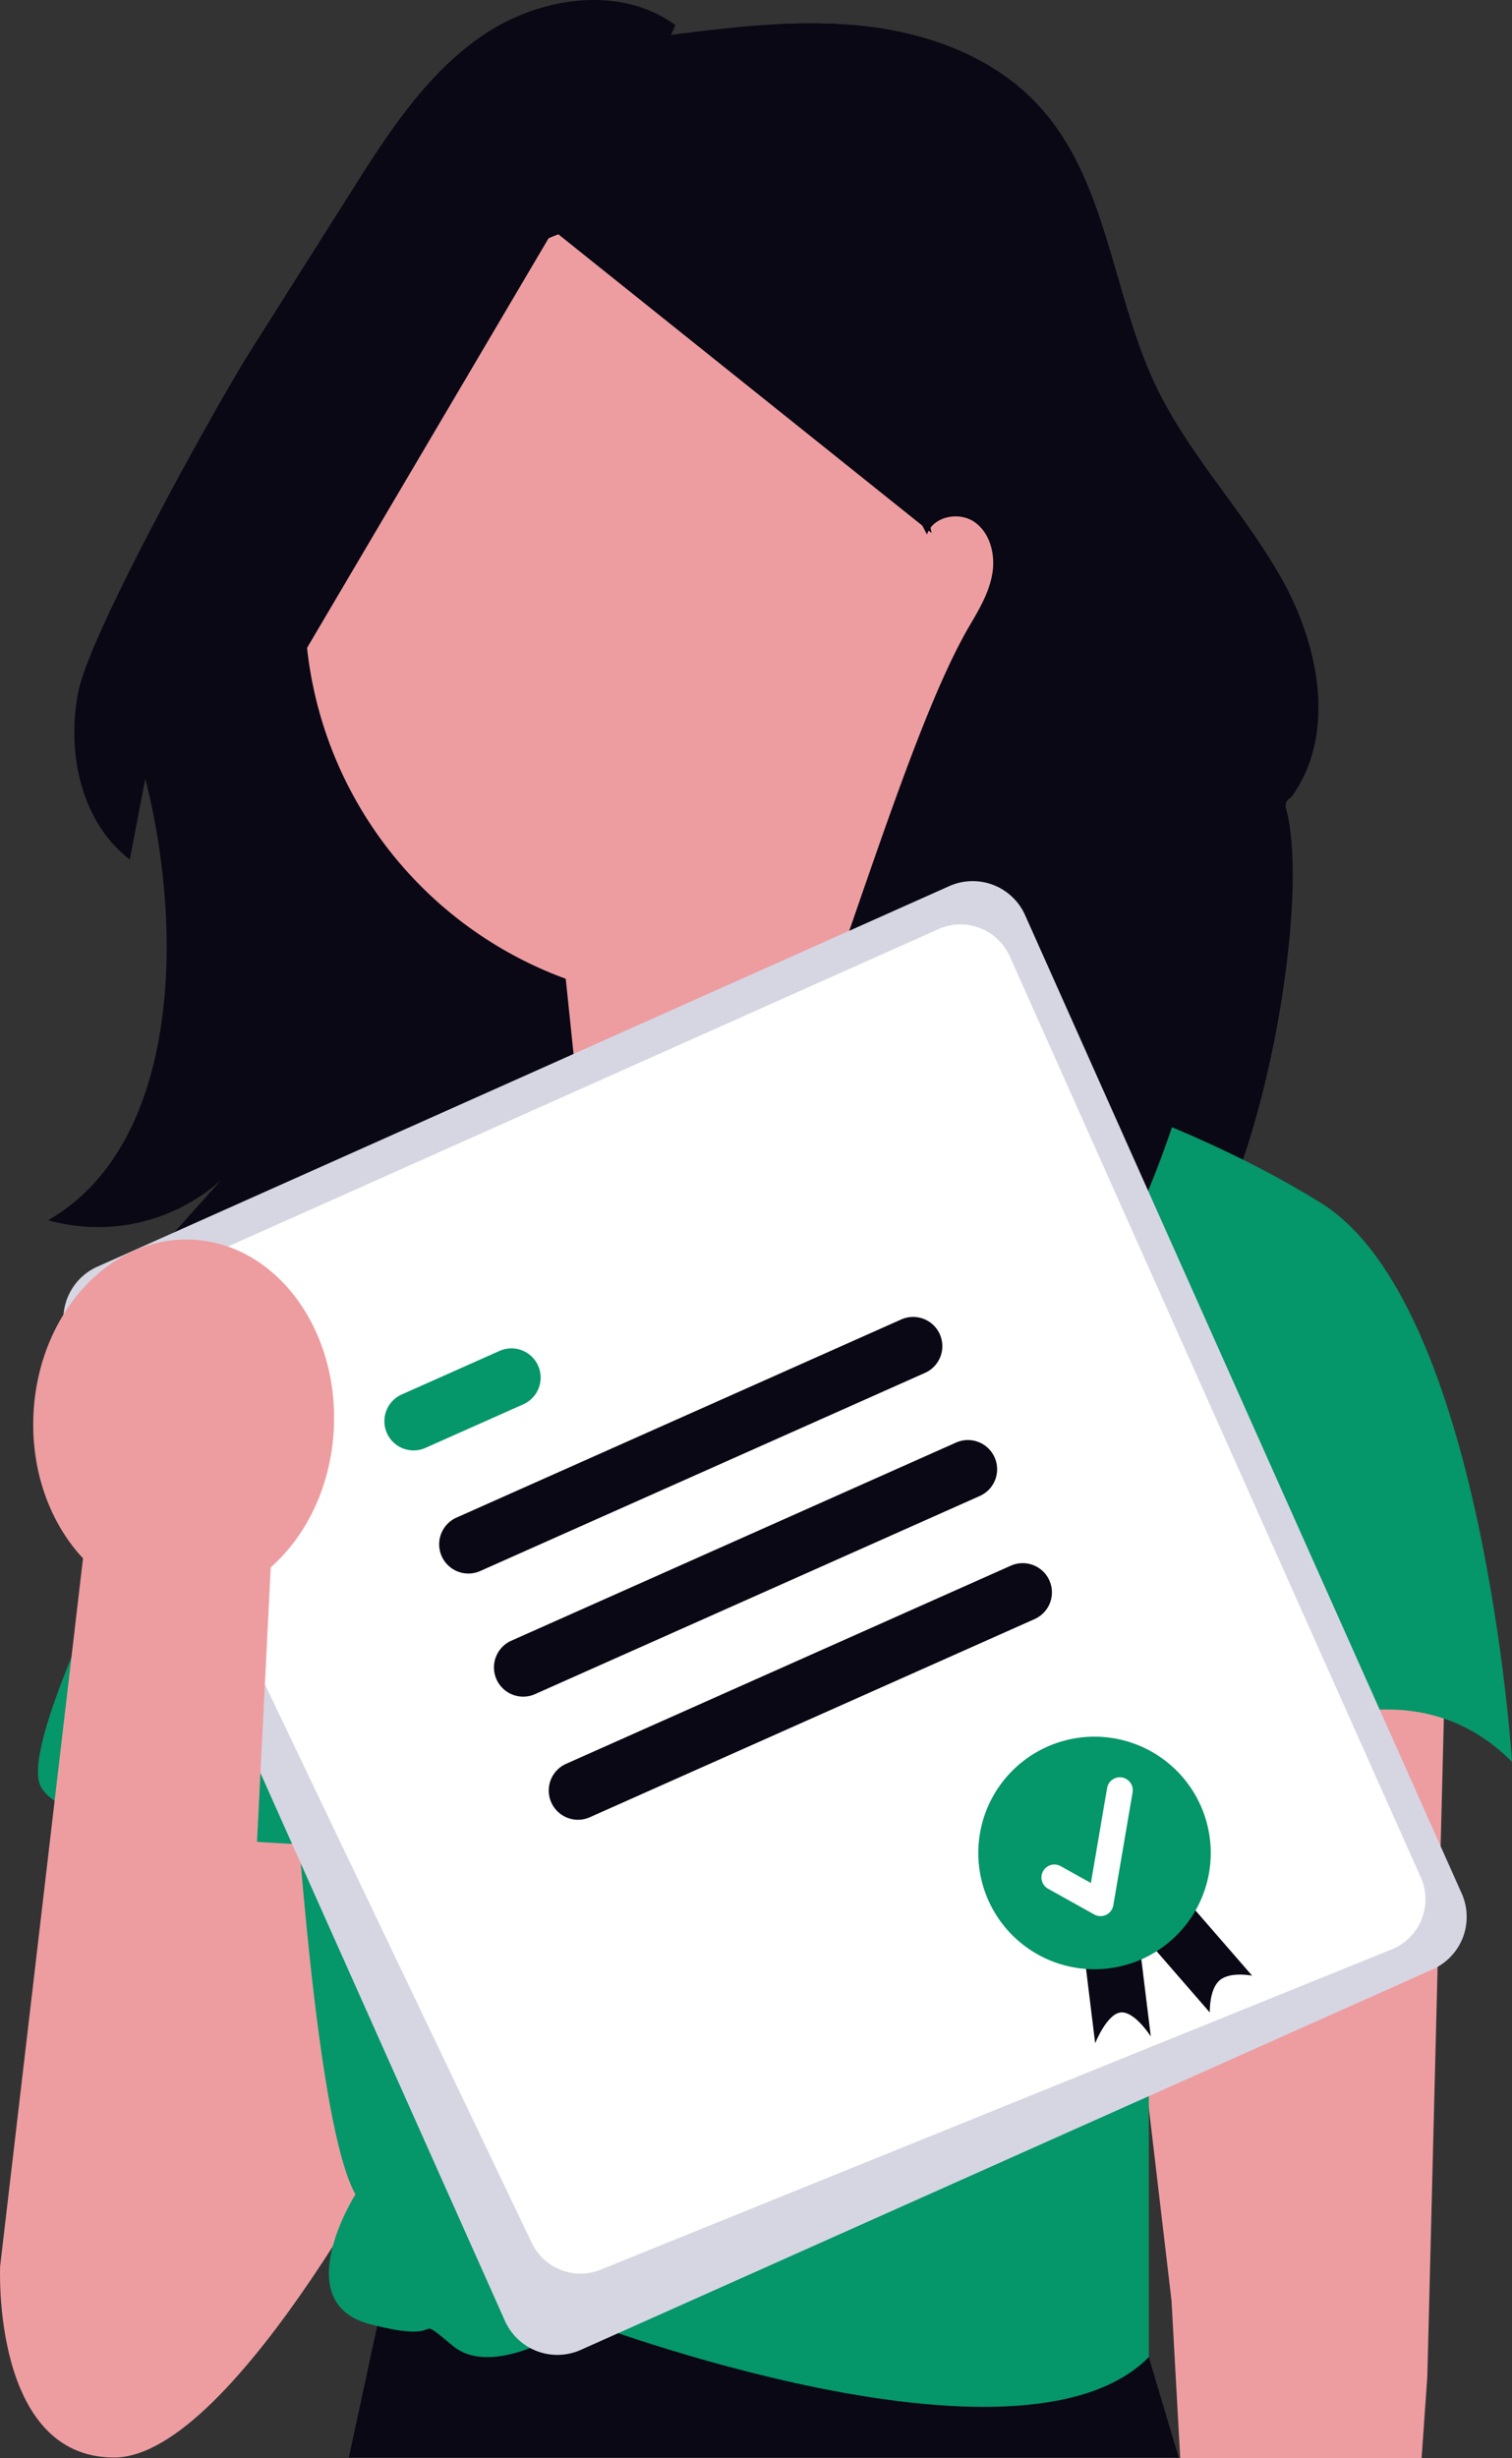 <svg artist="Katerina Limpitsouni" height="757.339" role="img" source="https://undraw.co/"
    viewBox="0 0 466.1 757.339" width="466.1" xmlns="http://www.w3.org/2000/svg">
    <rect x="0" y="0" width="466.1" height="757.339" fill="#333333" stroke="none"/>
    <g transform="translate(-736 -161.332)">
        <path d="M445.552,511.159,440,732.183l-1.763,25.156H363.821l-2.68-48.48L339.386,524.1Z"
            fill="#ed9da0" transform="translate(736 161.332)" />
        <path
            d="M286.865,164.7c1.809-5.582,9.841-7.219,14.651-3.857s6.45,9.96,5.517,15.753-3.974,11-6.957,16.053C277.786,230.4,248.5,337.163,226.205,374.921a47.138,47.138,0,0,0,45.327,3.339,40.479,40.479,0,0,0,72.778-5.675l-10.964,25.277A62.8,62.8,0,0,0,372.894,358.3l-12.007,36.932C386.033,379.621,405,279.864,396.4,248.957a2.634,2.634,0,0,1,1.119-2.94l.034-.022a2.713,2.713,0,0,0,.754-.711c13.637-19.129,8.366-46.288-3.143-66.846-11.6-20.712-28.661-38.136-38.866-59.567C342.747,90.42,341.463,55.461,320.03,32.359c-13.6-14.659-33.577-22.1-53.451-24.308s-39.934.325-59.769,2.854l1.373-3.19c-17.07-12.452-41.9-8.7-59.366,3.189s-29.246,30.256-40.54,48.113L77.24,108.091c-10.133,16.022-49.462,86.522-53.112,105.125S24.956,253.269,40,264.8l5.716-29.707-1.8,1.556c12.776,46.47,12.706,115.223-29.04,139.306A56.856,56.856,0,0,0,68.16,363.573L41.437,393.461A71.343,71.343,0,0,0,81.86,379.923L61.409,404.174l54.622-28.037-11.362,28.8,68.3-12.822"
            fill="#090814" transform="translate(736 161.332)" />
        <path d="M120.125,698.862l-12.591,58.31H363.351l-9.209-30.931Z"
            fill="#090814" transform="translate(736 161.332)" />
        <path
            d="M35.159,654.991.04,698.254S-2.6,757.173,35.159,757.173s93.6-110.409,93.6-110.409L89.485,547.422,26.176,531.872l8.982,123.119Z"
            fill="#ed9da0" transform="translate(736 161.332)" />
        <path
            d="M338.97,192.128A122.579,122.579,0,1,0,174.4,301.564L190.779,459.1l125.356-94.938s-24.522-34.419-36.758-72.511a122.446,122.446,0,0,0,59.593-99.526Z"
            fill="#ed9da0" transform="translate(736 161.332)" />
        <path
            d="M294.959,325.287s-44.427,166.6-116.621,19.992L82.917,389.54s6.664,251.012,26.656,286.554c0,0-21.1,33.32,4.443,39.984s12.217-4.443,25.545,6.664,39.984-7.775,39.984-7.775,134.83,51.426,174.6,11.274V559.906s67.532-61.52,111.958-17.093c0,0-8.885-141.055-58.866-172.154s-112.275-45.372-112.275-45.372Z"
            fill="#059669" transform="translate(736 161.332)" />
        <path
            d="M103.465,401.2,82.917,389.54S3.5,530.04,12.39,550.032s113.289,18.881,113.289,18.881L103.465,401.2Z"
            fill="#059669" transform="translate(736 161.332)" />
        <path
            d="M205.7,10.905c19.835-2.529,39.9-5.061,59.769-2.854s39.851,9.649,53.451,24.308c21.434,23.1,22.717,58.061,36.267,86.513,10.206,21.431,27.271,38.855,38.866,59.567,11.509,20.558,16.78,47.717,3.143,66.846a2.713,2.713,0,0,1-.754.711h0a2.618,2.618,0,0,0-1.112,2.979c8.817,28.155-3.439,61.666-28.554,77.26L378.783,289.3c-6,18.4-25.153,98.553-43.548,104.559L346.2,368.584a40.479,40.479,0,0,1-72.778,5.675,47.138,47.138,0,0,1-45.327-3.339c22.29-37.758,48.581-140.516,70.871-178.274,2.983-5.053,6.023-10.259,6.957-16.053s-.707-12.391-5.517-15.753-12.842-1.725-14.651,3.857"
            fill="#090814" transform="translate(736 161.332)" />
        <path
            d="M86.186,349.4,63.595,524.975a69.259,69.259,0,0,1-6.775-4.931L71.258,347.889l14.928,1.51Z"
            fill="#090814" transform="translate(736 161.332)" />
        <path d="M287.184,164.239l-116.621-93.3L86.8,212.921V123.338l97.087-93.49,77.747,7.775Z"
            fill="#090814" transform="translate(736 161.332)" />
        <path
            d="M441.66,606.752,179.018,724.019a17.7,17.7,0,0,1-23.357-8.938L21.067,413.633A17.7,17.7,0,0,1,30,390.275L292.647,273.008A17.7,17.7,0,0,1,316,281.946L450.6,583.4a17.7,17.7,0,0,1-8.938,23.357Z"
            fill="#d6d6e3" transform="translate(736 161.332)" />
        <path
            d="M416.847,587.043,173.015,685.719a16.663,16.663,0,0,1-21.984-8.412L20.977,405.276a16.663,16.663,0,0,1,8.412-21.985l247.2-110.374a16.663,16.663,0,0,1,21.984,8.413L425.259,565.06a16.663,16.663,0,0,1-8.412,21.984Z"
            fill="#fff" transform="translate(748.715 174.678)" />
        <path
            d="M83.463,482.9,72.941,693.216.04,698.254,25.591,480.13c-10.084-10.76-16.117-26.807-15.271-44.465,1.48-30.9,23.408-54.95,48.978-53.725S104.4,409.2,102.915,440.1c-.846,17.658-8.386,33.055-19.452,42.8Z"
            fill="#ed9da0" transform="translate(736 161.332)" />
        <path d="M0,0H17.28V29s-4.039-8.471-8.359-8.471S0,29,0,29Z"
            fill="#090814" transform="translate(1070.07 762.092) rotate(-7)" />
        <path d="M0,0H17.281V29s-4.211-5.5-8.531-5.5S0,29,0,29Z"
            fill="#090814" transform="translate(1089.924 759.502) rotate(-41)" />
        <path d="M555.034,385.868h-150a9,9,0,1,1,0-18h150a9,9,0,0,1,0,18Z"
            fill="#090814" transform="matrix(0.914, -0.407, 0.407, 0.914, 356.801, 457.531)" />
        <path d="M438.034,344.368h-33a9,9,0,1,1,0-18h33a9,9,0,0,1,0,18Z"
            fill="#059669" transform="matrix(0.914, -0.407, 0.407, 0.914, 356.801, 457.531)" />
        <path d="M555.034,427.368h-150a9,9,0,0,1,0-18h150a9,9,0,0,1,0,18Z"
            fill="#090814" transform="matrix(0.914, -0.407, 0.407, 0.914, 356.801, 457.531)" />
        <path d="M555.034,468.868h-150a9,9,0,0,1,0-18h150a9,9,0,0,1,0,18Z"
            fill="#090814" transform="matrix(0.914, -0.407, 0.407, 0.914, 356.801, 457.531)" />
        <path d="M35.811,0A35.811,35.811,0,1,1,0,35.811,35.811,35.811,0,0,1,35.811,0Z"
            fill="#059669" transform="matrix(0.914, -0.407, 0.407, 0.914, 1026.098, 714.082)" />
        <path
            d="M538.012,561.045a3.983,3.983,0,0,1-3.186-1.594l-9.77-13.027a3.983,3.983,0,0,1,6.374-4.78l6.392,8.522,16.416-24.624a3.984,3.984,0,1,1,6.629,4.419l-19.54,29.309a3.986,3.986,0,0,1-3.2,1.773Z"
            fill="#fff" transform="matrix(0.914, -0.407, 0.407, 0.914, 356.801, 457.531)" />
    </g>
</svg>